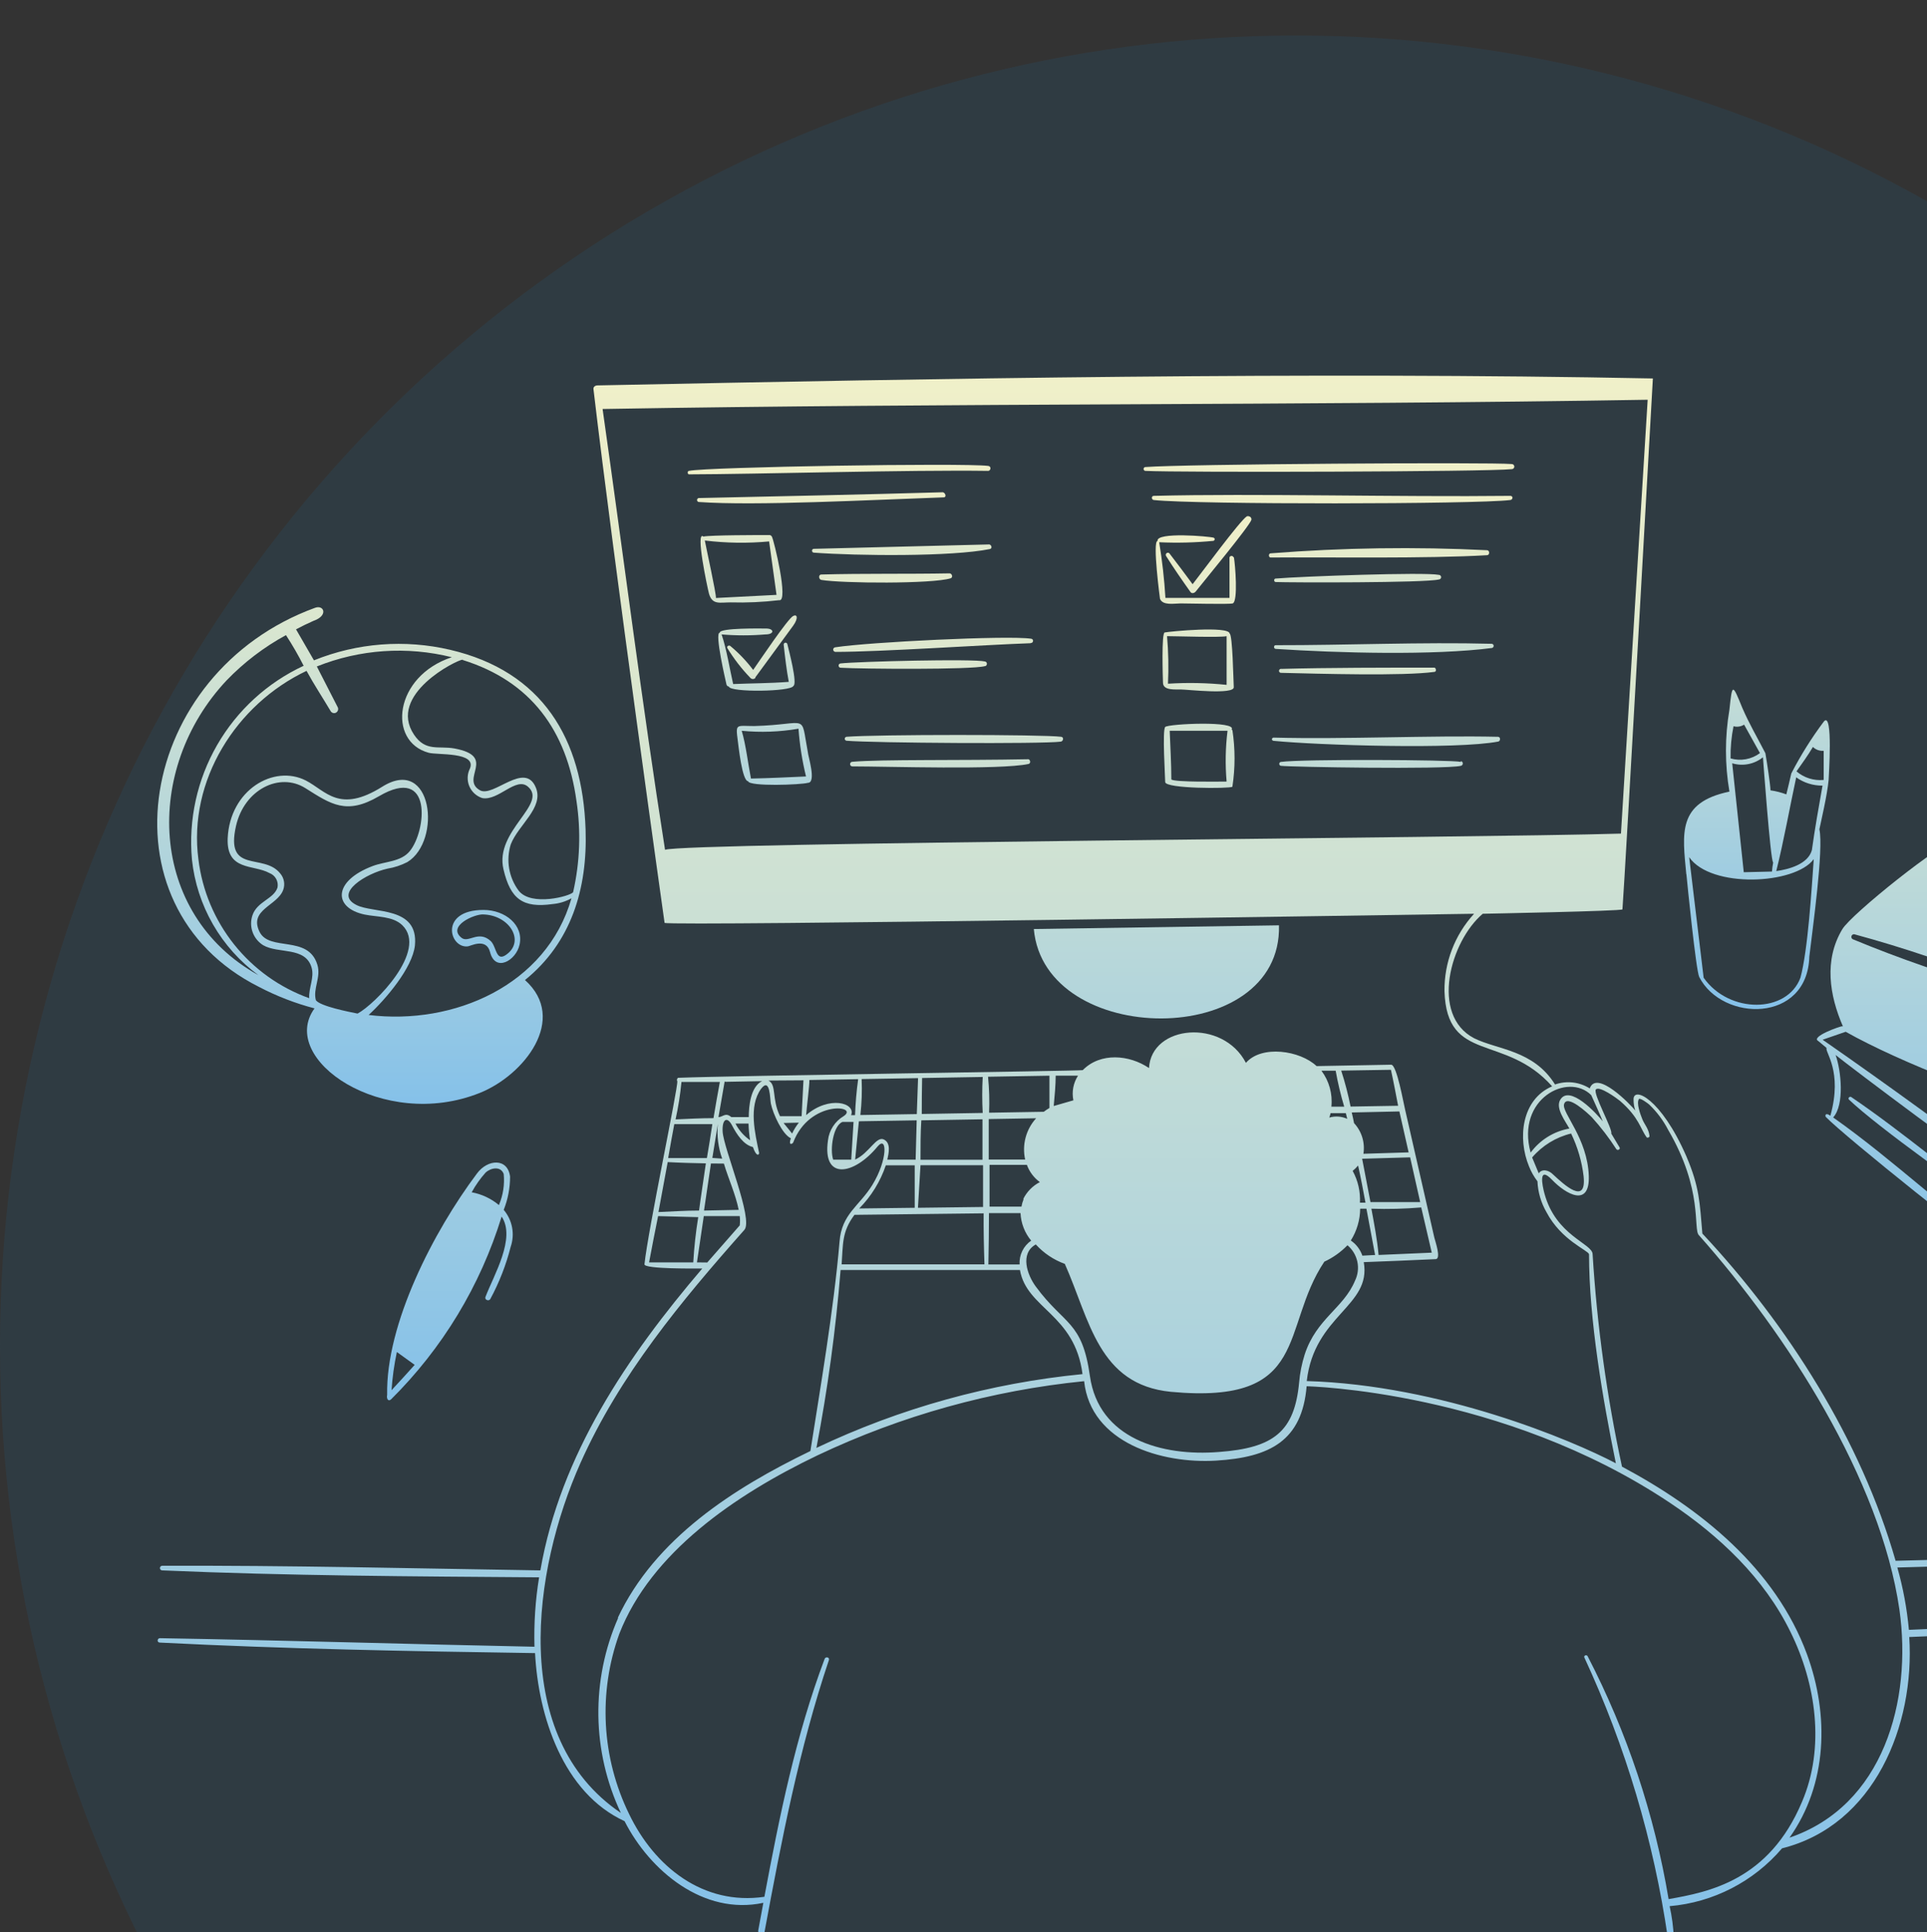 <svg
      data-sal="zoom-in"
      data-sal-duration="500"
      data-sal-delay="300"
      data-sal-easing="ease-out-bounce"
      width="814"
      height="816"
      viewBox="0 0 814 816"
      fill="none"
      xmlns="http://www.w3.org/2000/svg"
    >
      <rect x="0" y="0" width="814" height="816" fill="#333333" stroke="none"/>
      <g id="Group 1">
        <ellipse
          id="Ellipse 1"
          cx="547.5"
          cy="568.5"
          rx="547.5"
          ry="553.5"
          fill="#1E6B9E"
          fill-opacity="0.15"
        />
        <g id="hero - img">
          <g id="Group">
            <g id="Group_2">
              <g id="Group_3">
                <path
                  id="Vector"
                  d="M448.285 311.174C440.372 310.149 370.125 310.149 357.522 311.174C357.306 311.222 357.116 311.348 356.989 311.529C356.863 311.71 356.809 311.932 356.838 312.151C356.883 312.315 356.97 312.464 357.09 312.584C357.21 312.704 357.359 312.791 357.522 312.835C368.855 313.812 440.225 314.252 448.041 313.226C449.165 313.128 449.507 311.321 448.285 311.174ZM778.267 433.397C777.29 433.397 764.736 437.842 768.057 439.65L771.575 442.581C770.793 444.34 778.462 452.351 773.187 471.207C770.988 469.693 770.94 471.207 771.233 471.696C779.391 480.098 837.669 526.749 850.663 535.201C851.835 536.91 859.26 533.247 860.433 532.856C886.242 521.852 911.437 509.458 935.906 495.73C944.845 490.845 944.748 473.308 933.903 466.42C922.496 458.834 910.617 451.981 898.34 445.903L913.484 434.032C914.558 433.202 913.972 430.124 909.869 433.446C901.033 419.168 897.456 402.254 899.757 385.622C900.343 385.28 906.889 381.372 904.007 380.102C889.352 373.996 840.795 356.165 825.847 355.237C820.962 354.895 781.882 386.159 778.218 392.461C770.402 405.504 772.796 420.403 778.511 433.544L778.267 433.397ZM774.359 471.94C779.244 466.615 777.73 452.009 775.385 445.561C782.077 450.934 835.861 491.48 852.959 502.324C862.191 521.864 851.884 531.341 852.226 532.807C823.6 512.925 800.298 490.21 774.359 471.94V471.94ZM933.561 469.742C941.719 473.943 939.863 491.431 934.001 493.483C907.426 507.698 881.145 520.497 853.691 532.563C857.297 527.698 859.264 521.813 859.309 515.758L896.924 500.322C897.608 499.98 896.924 499.052 896.386 499.198C883.757 503.42 871.392 508.395 859.358 514.097C859.263 509.349 857.786 504.732 855.108 500.81C866.588 496.267 925.257 465.834 933.561 469.742V469.742ZM852.128 420.11C866.501 408.209 881.538 397.135 897.168 386.941C896.028 392.881 895.813 398.961 896.533 404.966C894.139 405.748 864.536 427.437 863.022 428.61C862.387 429.098 863.022 430.124 863.803 429.733L896.875 407.262C897.901 414.15 902.053 429.831 908.452 434.081C901.955 439.357 869.812 464.808 861.996 464.808C856.136 459.155 852.081 451.893 850.342 443.938C848.603 435.984 849.259 427.692 852.226 420.11H852.128ZM845.729 377.952C849.148 380.883 834.982 389.139 834.445 389.286C832.832 389.774 831.758 388.113 835.226 384.791C836.985 383.277 843.433 376.145 845.729 378.001V377.952ZM819.106 386.11C821.548 381.225 831.709 373.116 836.008 370.185C836.219 370.038 836.458 369.933 836.71 369.878C836.962 369.823 837.223 369.818 837.477 369.863C837.731 369.908 837.973 370.003 838.191 370.142C838.408 370.282 838.596 370.462 838.743 370.674C838.891 370.885 838.995 371.124 839.051 371.376C839.106 371.628 839.111 371.889 839.066 372.143C839.02 372.397 838.925 372.639 838.786 372.857C838.647 373.074 838.467 373.262 838.255 373.409C834.445 376.34 824.088 386.062 821.206 388.064C820.989 388.184 820.746 388.247 820.498 388.247C820.25 388.247 820.006 388.184 819.79 388.064C819.618 387.986 819.464 387.874 819.337 387.735C819.209 387.596 819.111 387.433 819.047 387.255C818.983 387.078 818.956 386.89 818.966 386.701C818.976 386.513 819.023 386.329 819.106 386.159V386.11ZM783.25 394.561C804.206 400.248 824.794 407.214 844.898 415.42C846.169 416.055 845.729 418.205 844.215 417.912C823.272 412.076 802.701 404.98 782.615 396.662C782.391 396.537 782.217 396.339 782.122 396.102C782.026 395.864 782.014 395.602 782.088 395.356C782.162 395.111 782.318 394.899 782.529 394.755C782.74 394.61 782.995 394.542 783.25 394.561ZM779.635 435.742C802.936 448.883 846.315 465.589 862.68 468.032C865.953 468.52 892.527 449.86 896.875 446.684C899.708 449.469 923.303 462.805 929.311 466.517C920.616 466.957 857.502 496.365 852.959 499.247C825.847 478.974 797.709 458.408 769.914 439.113L779.684 435.742H779.635ZM448.285 311.174H448.334H448.285ZM527.618 218.066C527.321 217.944 526.987 217.944 526.69 218.066C523.808 219.825 507.15 242.491 503.779 246.741C500.555 242.345 497.282 237.997 494.009 233.747C493.374 232.966 492.055 233.747 492.544 234.773C495.816 240 499.334 245.032 502.9 250.063C503.486 250.845 504.609 250.454 505.098 249.819C508.176 245.911 527.764 222.267 528.595 219.581C528.631 219.417 528.634 219.248 528.604 219.083C528.574 218.918 528.512 218.761 528.421 218.62C528.331 218.48 528.213 218.358 528.075 218.263C527.937 218.168 527.782 218.101 527.618 218.066V218.066ZM434.461 320.651C405.151 321.238 372.666 320.651 360.062 321.726C359.803 321.726 359.555 321.829 359.372 322.012C359.188 322.195 359.085 322.444 359.085 322.703C359.085 322.962 359.188 323.211 359.372 323.394C359.555 323.577 359.803 323.68 360.062 323.68C375.206 323.68 422.346 325.243 434.461 322.654C435.487 322.41 435.291 320.944 434.461 320.651V320.651ZM435.536 271.557C436.513 271.557 436.806 269.896 435.536 269.75C425.766 268.284 367.146 271.166 352.93 273.365C352.671 273.365 352.423 273.467 352.239 273.651C352.056 273.834 351.953 274.082 351.953 274.342C351.953 274.601 352.056 274.849 352.239 275.032C352.423 275.216 352.671 275.319 352.93 275.319C372.08 275.319 415.605 272.339 435.291 271.655L435.536 271.557ZM416.093 281.327C416.924 281.327 417.363 279.666 416.093 279.373C411.208 278.152 362.358 279.373 354.982 280.204C354.866 280.221 354.754 280.262 354.654 280.324C354.554 280.385 354.467 280.466 354.399 280.562C354.331 280.657 354.282 280.766 354.257 280.88C354.231 280.995 354.228 281.114 354.249 281.229C354.276 281.419 354.36 281.597 354.491 281.737C354.623 281.877 354.794 281.972 354.982 282.011C364.41 282.548 410.329 282.89 416.093 281.327ZM520.241 308.195C522.928 304.287 493.472 305.703 492.202 307.022C490.931 308.341 492.202 328.419 492.202 330.275C492.202 333.157 519.509 333.108 520.583 332.278C521.802 324.329 521.802 316.241 520.583 308.292L520.241 308.195ZM518.141 330.079C515.552 330.079 496.354 330.421 494.791 329.2C494.791 322.312 494.351 315.473 494.107 308.634H518.532C517.652 315.749 517.521 322.937 518.141 330.079V330.079Z"
                  fill="url(#paint0_linear_341_18)"
                />
                <path
                  id="Vector_2"
                  d="M864.634 443.949C871.473 439.894 878.459 435.937 885.053 431.541C885.981 430.906 885.053 429.245 883.979 429.831L863.901 442.825C863.788 442.936 863.717 443.082 863.7 443.239C863.683 443.397 863.72 443.555 863.807 443.687C863.893 443.82 864.023 443.918 864.174 443.966C864.325 444.014 864.487 444.008 864.634 443.949ZM815.393 497.586C814.807 497.195 814.025 498.123 814.612 498.612C819.497 502.862 843.531 519.666 848.807 523.379C849.491 523.867 850.077 522.744 849.442 522.255C839.183 514.439 826.287 504.132 815.393 497.586V497.586ZM498.943 291.195C501.483 291.195 521.365 293.491 521.17 290.218C520.974 286.945 520.681 268.138 519.411 267.551C519.069 264.278 494.302 266.672 492.006 267.112C490.59 267.112 491.176 286.163 491.274 288.459C491.42 291.781 496.745 291.097 498.943 291.195V291.195ZM518.141 268.675V289.241C509.913 288.394 501.629 288.231 493.374 288.752C493.698 282.059 493.567 275.351 492.983 268.675C497.038 268.675 515.552 269.31 518.141 268.675V268.675ZM847.732 514C847.855 514.103 848.011 514.16 848.172 514.16C848.332 514.16 848.488 514.103 848.611 514C848.707 513.892 848.76 513.753 848.76 513.609C848.76 513.465 848.707 513.325 848.611 513.218C826.238 497.342 804.011 478.241 782.029 463.342C781.394 462.854 780.417 463.782 781.052 464.417C793.362 476.141 831.807 503.497 847.927 514.244L847.732 514ZM910.309 485.96H910.406H910.309ZM521.072 235.408C521.004 235.19 520.854 235.007 520.654 234.897C520.453 234.788 520.218 234.761 519.997 234.822C519.85 234.857 519.714 234.929 519.603 235.032C519.492 235.134 519.409 235.264 519.362 235.408V252.506H492.299C491.825 244.633 490.945 236.79 489.662 229.009C497.303 229.364 504.959 229.168 512.572 228.423C512.744 228.367 512.891 228.255 512.989 228.103C513.087 227.952 513.129 227.771 513.11 227.592C513.082 227.488 513.032 227.391 512.965 227.307C512.898 227.223 512.814 227.154 512.719 227.104C510.911 226.517 488.294 224.563 488.978 228.471C486.731 228.471 490.003 252.896 490.003 252.896C491.176 255.876 496.11 254.85 498.699 254.85C501.288 254.85 519.265 255.29 520.73 254.85C523.075 253.922 521.756 238.29 521.219 235.31L521.072 235.408Z"
                  fill="url(#paint1_linear_341_18)"
                />
                <path
                  id="man"
                  d="M993.11 678.575C930.875 682.386 868.624 685.642 806.356 688.345C805.543 679.437 803.907 670.623 801.471 662.015C863.348 660.387 925.224 658.482 987.101 656.3C987.417 656.261 987.711 656.121 987.94 655.901C988.169 655.681 988.321 655.392 988.371 655.078C988.413 654.697 988.303 654.314 988.065 654.013C987.828 653.712 987.482 653.515 987.101 653.466C924.964 655.779 862.843 657.684 800.738 659.182C786.083 608.085 755.161 559.479 719.11 520.985C717.986 507.991 717.938 501.445 712.369 488.402C701.622 463.733 689.751 458.604 690.044 464.466C690.041 466.01 690.288 467.544 690.777 469.009C688.823 466.566 674.461 451.618 671.53 459.678C669.369 458.319 666.929 457.463 664.392 457.176C661.855 456.888 659.286 457.176 656.875 458.018C647.74 443.363 632.45 443.363 622.68 438.478C604.019 428.708 612.617 397.541 626.344 385.915C626.344 385.915 685.306 384.791 685.355 384.059C686.429 370.234 698.202 159.837 698.202 159.837C552.922 156.955 396.602 159.837 252.397 162.768C251.42 162.768 250.59 163.403 250.687 164.283C259.383 238.29 280.73 389.774 280.73 389.774C284.247 391.191 603.58 386.208 622.68 385.915C614.512 394.825 610.041 406.509 610.174 418.596C611.151 449.371 635.625 436.279 655.654 458.799C642.66 464.368 640.999 480.83 645.884 492.603C646.771 494.861 647.972 496.982 649.45 498.905C649.655 503.495 650.962 507.969 653.26 511.948C659.513 523.819 670.651 527.922 671.237 529.68C671.237 557.33 677.05 591.036 682.57 618.001C663.958 608.231 608.758 584.93 551.994 583.269C555.218 555.278 579.399 551.761 576.077 533.051C586.189 532.66 596.301 532.27 606.413 531.781C608.953 531.781 606.169 523.965 605.876 522.646C601.772 504.572 597.653 486.53 593.517 468.52C592.882 466.078 590.048 449.664 587.655 449.664L556.146 450.25C549.21 443.656 532.943 441.213 526.299 448.883C516.529 430.075 486.34 432.811 485.363 451.081C477.107 445.463 464.846 444.34 457.372 451.96C456.59 452.302 308.819 454.305 286.836 455.184H286.445C286.208 455.335 286.039 455.573 285.975 455.847C285.911 456.121 285.957 456.409 286.104 456.65C286.494 459.19 273.744 519.471 272.23 533.979C272.23 536.031 294.359 535.738 296.655 535.738C265.098 572.717 236.716 614.435 228.265 663.236C175.019 662.406 121.772 661.087 68.526 661.282C68.266 661.282 68.018 661.385 67.835 661.568C67.651 661.752 67.549 662 67.549 662.259C67.549 662.519 67.651 662.767 67.835 662.95C68.018 663.133 68.266 663.236 68.526 663.236C121.528 665.532 174.677 665.777 227.728 666.167C226.147 675.853 225.493 685.667 225.774 695.477C173.016 694.403 120.258 692.742 67.549 691.862C66.376 691.862 66.181 693.719 67.549 693.719C120.307 696.405 173.162 697.383 226.018 698.164C227.386 724.69 237.84 757.224 263.828 769.143C274.526 790.149 297.192 809.054 322.448 803.631C321.715 807.442 321.031 811.35 320.299 815.258C320.005 817.016 322.643 817.749 322.936 815.99C330.117 777.301 337.591 738.417 350.146 701.095C350.537 699.923 348.778 699.483 348.338 700.607C336.126 733.043 329.238 767.14 322.888 801.091C297.046 804.853 276.431 788.39 265.733 766.114C259.977 754.344 256.648 741.536 255.943 728.453C255.238 715.369 257.172 702.278 261.63 689.957C274.966 655.762 310.48 631.337 345.359 614.631C380.822 597.824 418.909 587.233 457.958 583.318C460.742 609.404 490.736 618.246 513.598 616.878C536.46 615.51 549.991 608.524 551.945 585.467C552.238 585.467 634.453 587.275 705.432 634.708C726.291 648.63 745.245 666.509 756.334 689.225C767.178 711.158 770.989 738.075 761.219 760.936C747.248 794.252 721.748 799.088 704.846 802.068C698.87 766.298 687.332 731.684 670.651 699.483C670.211 698.653 668.843 699.19 669.283 700.069C686.679 737.581 698.543 777.418 704.504 818.335C704.504 819.605 707.044 819.947 707.044 818.335C706.846 813.863 706.258 809.417 705.285 805.048C723.708 803.463 740.766 794.689 752.768 780.623C791.848 770.853 808.896 728.598 806.503 691.374C868.9 688.834 931.233 685.577 993.501 681.604C995.21 680.969 994.575 678.575 993.11 678.575V678.575ZM280.925 358.901C271.155 296.764 263.388 234.92 254.546 172.734C401.096 170.193 551.457 171.268 696.004 168.826L684.72 352.062C623.706 353.918 288.79 355.823 280.925 358.901ZM575.491 530.316C574.597 527.711 572.883 525.466 570.606 523.916C573.139 519.889 574.508 515.24 574.563 510.482H577.201L580.864 530.022L575.491 530.316ZM571.388 494.509C572.224 493.835 572.992 493.083 573.684 492.261C574.856 497.488 575.833 502.715 576.81 507.942H574.465C574.705 503.266 573.639 498.615 571.388 494.509V494.509ZM604.801 529.045L582.33 530.022C581.744 523.428 580.474 516.931 579.301 510.482C586.324 510.716 593.354 510.537 600.356 509.945C601.821 516.247 603.335 522.695 604.801 529.045ZM599.916 507.698H578.91L575.393 489.379L595.666 488.793L599.916 507.698ZM595.031 486.692L575.931 487.279C576.298 484.962 576.132 482.592 575.447 480.349C574.761 478.106 573.573 476.049 571.974 474.333C571.681 472.868 571.388 471.354 570.997 469.839L591.123 469.4L595.031 486.692ZM587.557 451.814C588.632 456.699 589.609 461.926 590.586 467.006L570.508 467.348C569.483 462.212 568.162 457.139 566.551 452.156L587.557 451.814ZM569.092 472.526C566.714 471.445 564.027 471.254 561.52 471.989C561.744 471.384 561.923 470.763 562.057 470.132H568.505L569.092 472.526ZM564.207 452.204C565.123 457.333 566.33 462.405 567.822 467.397H562.399C562.958 461.985 561.459 456.56 558.198 452.204H564.207ZM445.941 454.305H455.369C453.378 457.383 452.676 461.12 453.415 464.71L445.11 467.104C445.501 462.903 445.941 458.213 445.941 454.305V454.305ZM443.303 454.305V467.934C442.475 468.426 441.676 468.964 440.909 469.546L417.803 469.937C418.017 464.869 417.87 459.792 417.363 454.745L443.303 454.305ZM433.044 489.721H417.657V472.624L437.685 472.282C435.567 474.601 434.039 477.398 433.231 480.434C432.423 483.469 432.359 486.655 433.044 489.721V489.721ZM417.754 512.339H431.09C431.279 516.601 432.857 520.684 435.585 523.965C433.973 525.08 432.676 526.592 431.821 528.355C430.965 530.118 430.579 532.072 430.7 534.028H417.51C417.657 526.701 417.754 519.52 417.754 512.339ZM432.409 506.428C431.981 507.448 431.67 508.513 431.481 509.603H417.999V491.968H433.777C434.838 494.884 436.743 497.417 439.248 499.247C436.196 500.827 433.731 503.344 432.214 506.428H432.409ZM416.045 533.979H355.519C356.154 525.577 355.519 520.301 360.942 513.071L415.507 512.436C415.458 519.617 415.605 526.798 415.849 533.979H416.045ZM362.945 510.385C368.028 505.245 371.871 499.013 374.18 492.164H386.393V510.092L362.945 510.385ZM389.519 455.282L415.116 454.842C414.841 459.903 414.841 464.974 415.116 470.035L389.372 470.474C389.372 465.443 389.421 460.362 389.519 455.282ZM389.177 473.161L415.019 472.721V489.819H388.835C388.835 484.25 388.835 478.73 389.177 473.161V473.161ZM388.835 492.115H415.263V509.75L387.76 510.092C388.151 504.083 388.444 498.27 388.835 492.115V492.115ZM364.41 455.722L387.809 455.331L387.272 470.523L363.433 470.914C364.013 465.872 364.193 460.792 363.97 455.722H364.41ZM363.238 473.552L387.223 473.161L386.783 489.77H374.815C375.401 487.083 376.476 482.687 373.301 481.221C370.126 479.756 367.097 487.083 361.235 489.721C361.772 484.348 362.261 478.974 362.798 473.601L363.238 473.552ZM342.33 456.112L362.505 455.77C361.807 460.809 361.367 465.88 361.186 470.963H359.525C361.626 465.834 350.292 462.512 340.522 470.963C340.669 468.471 342.037 457.773 341.89 456.112H342.33ZM360.551 473.845C360.209 479.17 359.916 484.445 359.574 489.77H351.953C350.488 485.471 351.953 475.359 355.861 473.845H360.453H360.551ZM339.399 456.259L338.617 471.402H329.482C325.867 463.88 328.163 458.164 324.597 456.357L339.399 456.259ZM337.445 474.138C336.319 475.549 335.367 477.091 334.612 478.73L330.997 474.285L337.445 474.138ZM306.23 456.894L321.911 456.601C317.026 458.946 316.293 467.25 316.293 471.793H308.916C306.425 469.644 305.35 471.793 303.494 471.793L306.132 456.601L306.23 456.894ZM317.074 481.71C314.364 479.901 312.161 477.429 310.675 474.529H316.195C316.253 476.936 316.482 479.335 316.879 481.71H317.074ZM300.905 489.037L303.25 474.675C302.76 479.634 303.377 484.639 305.057 489.33L300.905 489.037ZM305.79 491.431C307.793 498.123 310.675 504.23 312.043 510.971L297.388 511.264L300.319 491.382L305.79 491.431ZM288.057 456.943H304.08C303.152 461.828 302.273 467.104 301.394 472.233C296.069 472.233 290.695 472.526 285.371 472.77C286.521 467.55 287.353 462.264 287.862 456.943H288.057ZM285.029 474.773H300.905C300.172 479.658 299.391 484.543 298.609 489.086H282.244C283.075 484.201 283.954 479.463 284.833 474.773H285.029ZM282.049 490.796C287.422 491.089 292.796 491.236 298.169 491.333C297.241 497.928 296.167 504.62 295.287 511.264C289.572 511.264 283.856 511.655 278.141 511.899C279.46 504.865 280.73 497.83 282.049 490.796V490.796ZM293.04 533.149H274.184C275.405 526.603 276.675 520.106 277.994 513.609L294.945 514.049C293.915 520.375 293.214 526.75 292.845 533.149H293.04ZM294.408 533.149L297.29 513.609H312.483C312.629 514.907 312.629 516.218 312.483 517.517L298.756 533.198L294.408 533.149ZM261.141 683.265C255.427 696.283 252.571 710.376 252.765 724.592C252.959 738.808 256.198 752.817 262.265 765.675C214.978 733.727 225.041 663.09 245.167 617.952C261.63 580.973 287.716 549.562 314.437 519.422C318.345 514.977 305.692 485.227 305.253 477.948C304.96 472.526 307.207 471.402 309.21 475.262C311.212 479.121 314.095 483.517 318.051 484.445C319.615 489.037 320.836 487.572 320.64 486.839C318.98 478.779 316.097 467.299 321.471 459.874C325.379 454.696 325.232 464.222 325.623 466.078C326.551 470.523 330.508 479.121 334.074 480.733C332.853 484.201 334.905 482.98 335.051 482.54C341.988 464.319 363.189 466.908 356.35 471.402C354.547 472.479 353.014 473.955 351.871 475.716C350.728 477.478 350.004 479.478 349.755 481.563C347.264 498.807 360.844 496.218 370.712 484.201C374.815 479.316 375.011 489.819 368.513 500.419C362.993 509.408 355.519 512.632 354.64 524.405C352.198 553.177 346.287 587.519 342.33 612.823C309.893 628.504 276.724 649.705 260.946 683.314L261.141 683.265ZM344.87 611.504C349.64 586.665 353.048 561.584 355.08 536.373H430.846C433.679 552.738 454.001 554.936 457.274 580.338C418.286 584.15 380.254 594.695 344.87 611.504V611.504ZM551.115 572.082C549.899 575.924 549.112 579.889 548.77 583.904C546.816 604.616 538.023 611.504 515.015 613.214C490.59 615.217 464.113 607.499 460.4 581.168C457.127 557.72 449.604 559.772 437.539 543.359C433.924 538.474 430.7 529.387 437.539 525.577C440.898 529.268 445.107 532.085 449.8 533.784C460.352 557.476 463.918 584.783 494.595 587.812C553.899 593.332 540.612 561.042 559.419 532.856C563.076 531.165 566.388 528.814 569.189 525.919C571.322 527.702 572.794 530.149 573.37 532.869C573.946 535.588 573.592 538.422 572.365 540.916C567.577 552.493 556.049 556.89 551.115 572.082V572.082ZM672.165 462.512C673.826 466.224 675.536 469.888 677.05 473.601C674.656 470.523 662.932 457.724 659.024 464.563C657.022 468.13 661.223 473.454 662.932 476.629C656.376 477.79 650.516 481.428 646.568 486.79C640.315 464.075 662.395 452.742 672.165 462.512ZM650.085 495.779C649.157 493.483 648.18 491.138 647.203 488.842C651.489 483.823 657.25 480.284 663.665 478.73C666.413 484.404 668.196 490.496 668.941 496.756C670.26 509.261 660.685 500.322 656.045 496.023C654.237 494.167 651.208 493.385 649.841 495.779H650.085ZM755.845 776.226C772.015 753.56 772.698 724.299 763.319 698.701C750.032 662.504 718.426 637.15 685.159 619.418C678.763 589.878 674.615 559.896 672.751 529.729C672.751 525.137 657.217 522.011 652.381 503.985C651.502 500.712 649.694 492.115 655.605 498.27C661.516 504.425 671.579 510.092 671.139 496.609C670.553 480.635 659.708 469.986 660.685 466.371C661.907 461.828 670.944 470.377 672.409 471.842C676.228 476.043 679.691 480.552 682.766 485.325C683.303 486.106 684.622 485.325 684.133 484.592C682.994 482.638 681.821 480.684 680.616 478.73C681.398 477.069 672.605 461.535 674.168 460.069C675.731 458.604 682.766 463.684 684.329 464.954C692.487 472.038 692.878 476.776 695.662 480.44C695.788 480.484 695.926 480.484 696.053 480.44C696.227 480.454 696.399 480.401 696.536 480.292C696.672 480.183 696.761 480.026 696.786 479.854C696.492 476.727 694.685 474.968 693.806 472.819C692.926 470.67 691.119 465.834 692.34 464.124C692.926 463.635 696.297 466.127 696.688 466.517C699.911 469.604 702.601 473.203 704.65 477.167C719.598 502.715 715.104 519.178 717.644 521.669C754.722 563.436 794.339 624.596 802.35 679.797C807.773 718.095 795.707 762.744 755.601 776.226H755.845Z"
                  fill="url(#paint2_linear_341_18)"
                />
                <path
                  id="Vector_3"
                  d="M401.536 244.25C402.66 243.908 402.22 242.296 401.194 242.149C383.413 242.491 364.508 242.149 346.971 242.638C345.603 242.638 345.798 244.739 346.971 244.934C355.959 246.399 393.72 246.644 401.536 244.25ZM867.907 505.5C874.55 502.618 906.987 489.526 910.846 487.328C910.919 487.263 910.977 487.185 911.017 487.096C911.057 487.008 911.077 486.912 911.077 486.815C911.077 486.718 911.057 486.622 911.017 486.533C910.977 486.445 910.919 486.366 910.846 486.302C910.767 486.183 910.656 486.089 910.527 486.029C910.398 485.968 910.255 485.945 910.113 485.96C901.906 487.67 875.332 500.322 867.076 504.425C866.637 504.767 867.223 505.793 867.907 505.5V505.5ZM540.27 390.8L436.708 392.363C441.153 442.581 541.589 443.363 540.27 390.8ZM540.27 283.33C540.27 283.542 540.35 283.746 540.496 283.901C540.641 284.055 540.84 284.148 541.052 284.16C557.612 284.551 592.637 285.577 605.875 283.77C606.95 283.77 606.608 281.962 605.875 281.962C587.166 281.962 560.152 281.962 541.296 282.5C541.172 282.47 541.042 282.468 540.918 282.496C540.793 282.524 540.677 282.581 540.578 282.661C540.478 282.742 540.399 282.844 540.346 282.96C540.292 283.076 540.266 283.202 540.27 283.33V283.33ZM398.605 210.055C399.973 210.055 399.387 208.101 398.263 207.906C364.605 208.883 327.968 209.615 295.141 210.348C295.031 210.366 294.926 210.405 294.831 210.464C294.737 210.523 294.656 210.601 294.592 210.692C294.528 210.783 294.483 210.886 294.46 210.995C294.437 211.104 294.436 211.216 294.457 211.325C294.485 211.496 294.566 211.654 294.689 211.777C294.812 211.9 294.97 211.981 295.141 212.009C319.028 213.719 367.585 211.13 398.605 210.055V210.055ZM417.412 198.868C418.536 198.868 418.878 196.914 417.412 196.768C406.47 195.449 298.56 197.207 291.037 198.868C290.305 198.868 290.353 200.334 291.037 200.334C318.735 200.285 385.122 198.38 417.412 198.868ZM205.061 547.804V547.755V547.804ZM207.113 548.634C210.877 541.673 213.764 534.273 215.711 526.603C216.62 523.967 216.828 521.14 216.314 518.399C215.8 515.658 214.582 513.098 212.78 510.971C214.553 506.509 215.464 501.752 215.466 496.951C214.489 488.989 206.038 489.477 201.495 495.583C183.177 520.008 162.953 559.088 163.539 589.131C163.197 590.548 163.93 592.16 165.2 590.987C186.888 569.5 202.93 542.987 211.9 513.804C218.007 522.89 208.579 538.571 205.061 547.755C204.622 548.976 206.478 549.709 207.113 548.634V548.634ZM165.395 587.128C165.753 581.707 166.504 576.32 167.642 571.008L175.165 576.43C171.99 579.947 168.717 583.611 165.395 587.128ZM210.777 508.968C207.469 506.192 203.496 504.324 199.248 503.546C200.88 500.564 202.847 497.778 205.11 495.241C207.308 493.19 211.51 492.359 212.78 495.828C213.211 500.274 212.522 504.758 210.777 508.87V508.968ZM335.1 260.126C332.951 261.006 320.445 279.666 318.149 282.939C315.307 279.162 312.027 275.735 308.379 272.73C308.175 272.635 307.944 272.618 307.729 272.681C307.513 272.743 307.328 272.882 307.207 273.072C307.135 273.26 307.135 273.469 307.207 273.658C309.992 278.219 313.268 282.461 316.977 286.31C317.109 286.457 317.272 286.574 317.452 286.654C317.633 286.734 317.829 286.776 318.027 286.776C318.225 286.776 318.421 286.734 318.601 286.654C318.782 286.574 318.944 286.457 319.077 286.31V286.066L335.1 264.181C337.347 261.006 336.712 259.296 335.1 260.126ZM628.2 234.48C629.226 234.48 629.421 232.526 628.2 232.379C597.721 230.864 567.176 231.304 536.753 233.698C535.727 233.698 535.825 235.506 536.753 235.457C559.81 235.262 603.042 235.994 628.2 234.48Z"
                  fill="url(#paint3_linear_341_18)"
                />
                <path
                  id="context"
                  d="M335.1 289.729C337.054 288.948 333.146 274.39 332.609 272.095C332.593 271.992 332.557 271.893 332.502 271.805C332.448 271.716 332.377 271.639 332.293 271.578C332.209 271.516 332.114 271.472 332.013 271.448C331.912 271.423 331.808 271.419 331.705 271.435C331.602 271.451 331.504 271.487 331.415 271.541C331.326 271.595 331.249 271.666 331.188 271.75C331.127 271.834 331.083 271.929 331.058 272.03C331.034 272.131 331.029 272.236 331.045 272.339C331.632 277.566 332.218 282.842 333.195 287.971C325.037 288.606 317.661 288.557 309.698 288.899C308.233 282.548 306.962 274.244 304.813 267.942C310.957 268.459 317.134 268.459 323.278 267.942C327.333 267.942 327.04 265.402 323.571 265.451C321.52 265.451 304.031 265.109 304.031 267.21C301.735 267.21 306.572 287.678 306.865 289.045C306.915 289.289 307.042 289.51 307.226 289.677C307.411 289.844 307.643 289.948 307.891 289.974C308.477 292.514 334.172 292.123 335.1 289.729ZM630.936 272.583C630.892 272.393 630.787 272.223 630.637 272.099C630.487 271.975 630.3 271.905 630.105 271.899C600.502 271.118 568.847 272.534 538.853 272.485C537.974 272.485 537.925 273.951 538.853 274.048C565.135 275.807 605.778 276.882 630.301 273.658C630.521 273.59 630.708 273.442 630.826 273.243C630.943 273.044 630.982 272.809 630.936 272.583V272.583ZM308.574 254.411C315.427 254.602 322.284 254.292 329.091 253.483C333.341 254.557 326.844 227.885 326.063 226.664C325.96 226.434 325.785 226.243 325.565 226.12C325.345 225.997 325.092 225.948 324.842 225.98C320.445 225.98 300.026 225.98 297.144 226.615C293.626 223.782 298.756 247.865 299.488 250.747C300.905 255.583 304.031 254.411 308.574 254.411ZM297.73 228.276C306.743 229.377 315.849 229.508 324.89 228.667L328.017 251.236L302.419 252.555C302.615 250.894 298.316 231.5 297.73 228.276ZM607.781 244.739C608.04 244.739 608.288 244.636 608.472 244.452C608.655 244.269 608.758 244.021 608.758 243.762C608.758 243.502 608.655 243.254 608.472 243.071C608.288 242.887 608.04 242.785 607.781 242.785C601.723 241.563 549.649 243.42 538.853 244.348C538.023 244.348 538.023 245.764 538.853 245.813C544.715 246.057 601.968 246.204 607.781 244.739ZM197.587 399.691C198.515 399.691 205.403 395.783 207.015 402.133C209.262 410.828 218.055 405.602 219.472 398.958C221.28 390.751 213.464 384.303 204.231 384.303C185.472 384.303 189.771 400.57 197.587 399.691ZM204.231 386.208C214.782 386.55 221.28 396.515 214.88 402.377C209.409 407.262 209.995 400.228 207.357 397.492C202.081 392.607 197.88 398.518 194.901 396.027C188.794 391.142 200.469 385.915 204.231 386.208ZM318.638 306.631C310.968 306.631 310.675 305.361 311.652 312.835C311.945 314.936 313.459 329.786 316 329.933C316.537 332.278 338.471 331.447 341.255 330.617C345.017 330.617 341.255 319.039 341.255 317.72C338.031 300.721 342.037 305.996 318.638 306.631ZM317.221 328.809C316 322.654 315.072 314.496 313.313 308.634C321.311 309.416 329.379 309.12 337.298 307.755C337.795 314.556 338.857 321.305 340.474 327.93C332.853 328.272 324.939 328.663 317.221 328.809ZM638.605 195.986C629.617 195.156 500.164 195.986 483.751 197.256C483.539 197.292 483.349 197.409 483.221 197.582C483.094 197.755 483.038 197.971 483.067 198.184C483.101 198.353 483.185 198.507 483.306 198.629C483.428 198.75 483.582 198.834 483.751 198.868C497.673 199.601 628.64 199.259 638.605 198.136C638.89 198.136 639.163 198.022 639.365 197.821C639.567 197.619 639.68 197.346 639.68 197.061C639.68 196.776 639.567 196.503 639.365 196.301C639.163 196.099 638.89 195.986 638.605 195.986V195.986ZM418.145 231.891C419.269 231.647 418.878 230.132 417.901 229.937L343.698 231.793C343.59 231.805 343.486 231.839 343.392 231.893C343.297 231.947 343.216 232.02 343.151 232.107C343.087 232.194 343.042 232.294 343.018 232.4C342.994 232.505 342.993 232.615 343.014 232.721C343.042 232.893 343.123 233.051 343.246 233.173C343.368 233.296 343.526 233.377 343.698 233.405C362.309 234.773 401.976 235.164 418.145 231.891ZM712.369 369.208C712.71 372.921 716.423 409.949 717.791 412.636C727.561 431.687 763.514 432.176 764.296 403.989C765.664 392.265 770.402 358.608 768.546 350.254C769.083 347.519 771.917 335.6 772.454 329.298C772.454 328.272 774.408 300.379 770.5 304.629C765.284 311.573 760.66 318.943 756.676 326.66C755.992 329.64 755.308 332.571 754.575 335.502C752.414 334.687 750.17 334.113 747.882 333.792C747.882 331.789 746.417 322.019 745.733 318.111C742.362 311.565 738.894 305.703 735.963 298.913C731.811 288.703 731.713 288.508 730.541 299.744C728.583 311.189 728.583 322.884 730.541 334.329C708.412 338.921 710.708 351.964 712.32 369.208H712.369ZM765.81 315.473C766.408 316.051 767.123 316.494 767.907 316.772C768.691 317.051 769.525 317.157 770.354 317.085V329.396C768.295 329.595 766.218 329.378 764.246 328.757C762.273 328.136 760.446 327.124 758.874 325.781C761.267 322.41 763.759 318.942 765.81 315.473ZM758.776 328.321C762.012 330.621 765.895 331.836 769.865 331.789C768.253 340.875 766.641 349.913 765.371 359.047C763.71 365.007 755.601 367.157 750.325 367.889C753.549 354.993 755.992 341.12 758.776 328.174V328.321ZM749.006 364.372C748.768 365.599 748.605 366.838 748.518 368.085L736.598 368.378L731.713 322.361C733.922 323.028 736.261 323.145 738.525 322.702C740.79 322.26 742.912 321.271 744.707 319.821C744.707 319.821 747.882 363.639 749.006 364.226V364.372ZM732.299 306.729C733.048 306.925 733.828 306.965 734.593 306.847C735.357 306.73 736.09 306.457 736.745 306.045L743.437 318.062C741.683 319.37 739.65 320.253 737.497 320.643C735.344 321.032 733.131 320.918 731.029 320.309C730.945 315.701 731.371 311.097 732.299 306.583V306.729ZM766.152 363.004C765.273 375.315 763.71 401.303 760.535 412.929C754.917 428.024 730.443 428.268 719.647 412.929C717.596 395.978 715.544 378.734 713.541 362.027C722.676 375.266 758.19 373.654 766.152 362.858V363.004Z"
                  fill="url(#paint4_linear_341_18)"
                />
                <path
                  id="Vector_4"
                  d="M109.462 416.837C116.897 420.72 124.746 423.751 132.861 425.874C117.278 447.32 161.878 477.9 202.668 461.584C221.377 454.11 240.087 430.369 221.768 413.906C241.308 398.128 248.196 375.363 247.365 350.401C246.095 311.907 229.096 283.574 190.162 274.439C170.981 269.951 150.881 271.503 132.617 278.885L125.045 265.793C127.439 264.523 129.93 263.302 132.373 262.227C138.821 260.029 136.867 255.29 133.056 256.707C58.218 284.014 40.925 382.447 109.462 416.837ZM133.447 422.455C132.079 417.57 135.743 412.685 134.033 407.36C130.125 394.708 113.761 402.036 109.608 393.487C105.065 384.156 117.18 382.544 119.623 375.852C120.055 374.68 120.165 373.414 119.941 372.186C119.718 370.957 119.169 369.811 118.353 368.866C111.318 360.073 95.051 369.355 99.692 348.838C103.209 333.352 118.157 326.025 129.002 332.864C139.847 339.703 146.344 344.295 160.07 336.283C182.932 322.85 180.099 350.938 173.113 359.438C169.401 364.03 162.66 363.786 157.481 365.74C140.579 372.091 140.677 383.473 154.062 386.257C159.24 387.332 165.884 386.843 169.938 390.751C180.929 401.449 158.214 424.311 151.033 428.073C147.174 427.291 135.401 424.995 133.447 422.455V422.455ZM195.438 278.738C224.211 287.678 239.403 308.488 243.506 338.237C245.457 351.076 244.976 364.168 242.09 376.829C240.917 378.441 224.406 382.984 219.081 376.145C217.026 373.381 215.653 370.17 215.076 366.774C214.498 363.378 214.733 359.893 215.759 356.605C218.935 348.398 229.731 341.168 226.409 332.766C221.817 321.14 208.383 337.016 202.717 333.743C194.217 328.858 210.142 319.479 191.97 316.108C185.277 314.887 179.806 317.623 174.872 310.246C163.588 293.344 192.947 278.689 195.438 278.592V278.738ZM139.7 300.379C139.911 300.712 140.23 300.962 140.604 301.086C140.978 301.211 141.383 301.203 141.752 301.063C142.175 300.889 142.514 300.557 142.696 300.137C142.878 299.718 142.89 299.244 142.729 298.815L133.838 281.474C151.957 274.208 171.905 272.841 190.846 277.566C166.421 285.626 163.539 313.177 181.076 317.916C184.789 318.942 201.398 317.476 198.515 324.559C197.93 325.709 197.602 326.971 197.554 328.26C197.506 329.548 197.738 330.832 198.235 332.022C198.733 333.211 199.483 334.279 200.434 335.15C201.385 336.02 202.514 336.674 203.742 337.065C210.581 338.286 217.909 327.979 222.94 332.18C231.733 339.508 208.774 350.841 212.682 367.157C215.613 379.662 220.791 383.619 233.492 381.812C236.274 381.572 238.973 380.739 241.406 379.369C230.903 416.153 191.628 433.104 155.723 428.659C162.953 422.015 174.188 408.826 175.263 399.349C176.924 382.544 157.628 385.915 150.545 382.202C140.775 377.317 154.746 368.818 163.685 366.864C166.615 366.381 169.45 365.442 172.088 364.079C186.743 355.091 182.688 318.942 161.438 332.278C143.266 343.66 137.648 333.988 129.197 329.64C115.666 322.752 97.103 333.597 96.175 354.065C95.637 367.987 107.117 365.007 113.81 368.72C115.009 369.17 116.01 370.03 116.636 371.147C117.262 372.265 117.472 373.568 117.229 374.826C115.666 379.711 108.583 380.688 106.629 386.599C105.856 388.904 105.884 391.403 106.709 393.691C107.533 395.978 109.106 397.92 111.172 399.202C117.571 402.915 128.904 399.691 131.591 408.533C132.91 412.831 130.321 417.228 130.614 421.576C118.15 417.096 107.176 409.244 98.913 398.893C90.65 388.543 85.423 376.102 83.816 362.956C79.419 329.738 99.692 297.448 129.49 283.33C132.568 288.997 136.427 294.859 139.7 300.379V300.379ZM95.735 287.336C103.068 279.731 111.519 273.291 120.795 268.235C123.518 272.413 126.013 276.734 128.269 281.181C112.938 288.303 100.178 299.984 91.732 314.629C83.287 329.273 79.567 346.167 81.08 363.004C82.098 372.655 85.123 381.986 89.96 390.399C94.798 398.811 101.34 406.12 109.169 411.854C62.468 385.915 60.514 324.755 95.735 287.336ZM617.111 321.775C612.91 320.847 550.089 320.554 541.198 321.775C540.978 321.775 540.767 321.862 540.611 322.018C540.455 322.174 540.368 322.385 540.368 322.605C540.368 322.826 540.455 323.037 540.611 323.193C540.767 323.348 540.978 323.436 541.198 323.436C544.569 323.924 610.223 325.048 617.111 323.436C617.339 323.385 617.543 323.258 617.689 323.076C617.835 322.894 617.914 322.668 617.914 322.434C617.914 322.201 617.835 321.975 617.689 321.793C617.543 321.61 617.339 321.484 617.111 321.433V321.775ZM637.97 209.42C590.83 209.957 529.914 208.345 487.414 209.42C486.242 209.42 486.34 211.081 487.414 211.179C505.245 213.133 623.608 212.986 637.97 211.179C638.11 211.167 638.245 211.126 638.369 211.06C638.492 210.994 638.601 210.903 638.688 210.793C638.775 210.683 638.838 210.557 638.874 210.421C638.911 210.286 638.919 210.145 638.898 210.006C638.82 209.827 638.69 209.675 638.524 209.57C638.359 209.466 638.166 209.413 637.97 209.42V209.42ZM632.743 311.175C604.166 310.539 568.456 312.298 538.023 311.516C537.144 311.516 536.948 312.787 538.023 312.884C556.732 314.741 615.304 316.597 632.938 313.177C633.867 312.933 633.964 311.175 632.743 311.175V311.175Z"
                  fill="url(#paint5_linear_341_18)"
                />
              </g>
            </g>
          </g>
        </g>
      </g>
      <defs>
        <linearGradient
          id="paint0_linear_341_18"
          x1="647.149"
          y1="217.975"
          x2="647.149"
          y2="535.653"
          gradientUnits="userSpaceOnUse"
        >
          <stop stop-color="#F0F0C9" />
          <stop offset="1" stop-color="#85C1E9" />
        </linearGradient>
        <linearGradient
          id="paint1_linear_341_18"
          x1="699.298"
          y1="226.095"
          x2="699.298"
          y2="523.499"
          gradientUnits="userSpaceOnUse"
        >
          <stop stop-color="#F0F0C9" />
          <stop offset="1" stop-color="#85C1E9" />
        </linearGradient>
        <linearGradient
          id="paint2_linear_341_18"
          x1="530.56"
          y1="158.645"
          x2="530.56"
          y2="819.42"
          gradientUnits="userSpaceOnUse"
        >
          <stop stop-color="#F0F0C9" />
          <stop offset="1" stop-color="#85C1E9" />
        </linearGradient>
        <linearGradient
          id="paint3_linear_341_18"
          x1="537.266"
          y1="196.306"
          x2="537.266"
          y2="591.392"
          gradientUnits="userSpaceOnUse"
        >
          <stop stop-color="#F0F0C9" />
          <stop offset="1" stop-color="#85C1E9" />
        </linearGradient>
        <linearGradient
          id="paint4_linear_341_18"
          x1="481.933"
          y1="195.652"
          x2="481.933"
          y2="426.16"
          gradientUnits="userSpaceOnUse"
        >
          <stop stop-color="#F0F0C9" />
          <stop offset="1" stop-color="#85C1E9" />
        </linearGradient>
        <linearGradient
          id="paint5_linear_341_18"
          x1="352.66"
          y1="209.042"
          x2="352.66"
          y2="466.195"
          gradientUnits="userSpaceOnUse"
        >
          <stop stop-color="#F0F0C9" />
          <stop offset="1" stop-color="#85C1E9" />
        </linearGradient>
      </defs>
    </svg>
